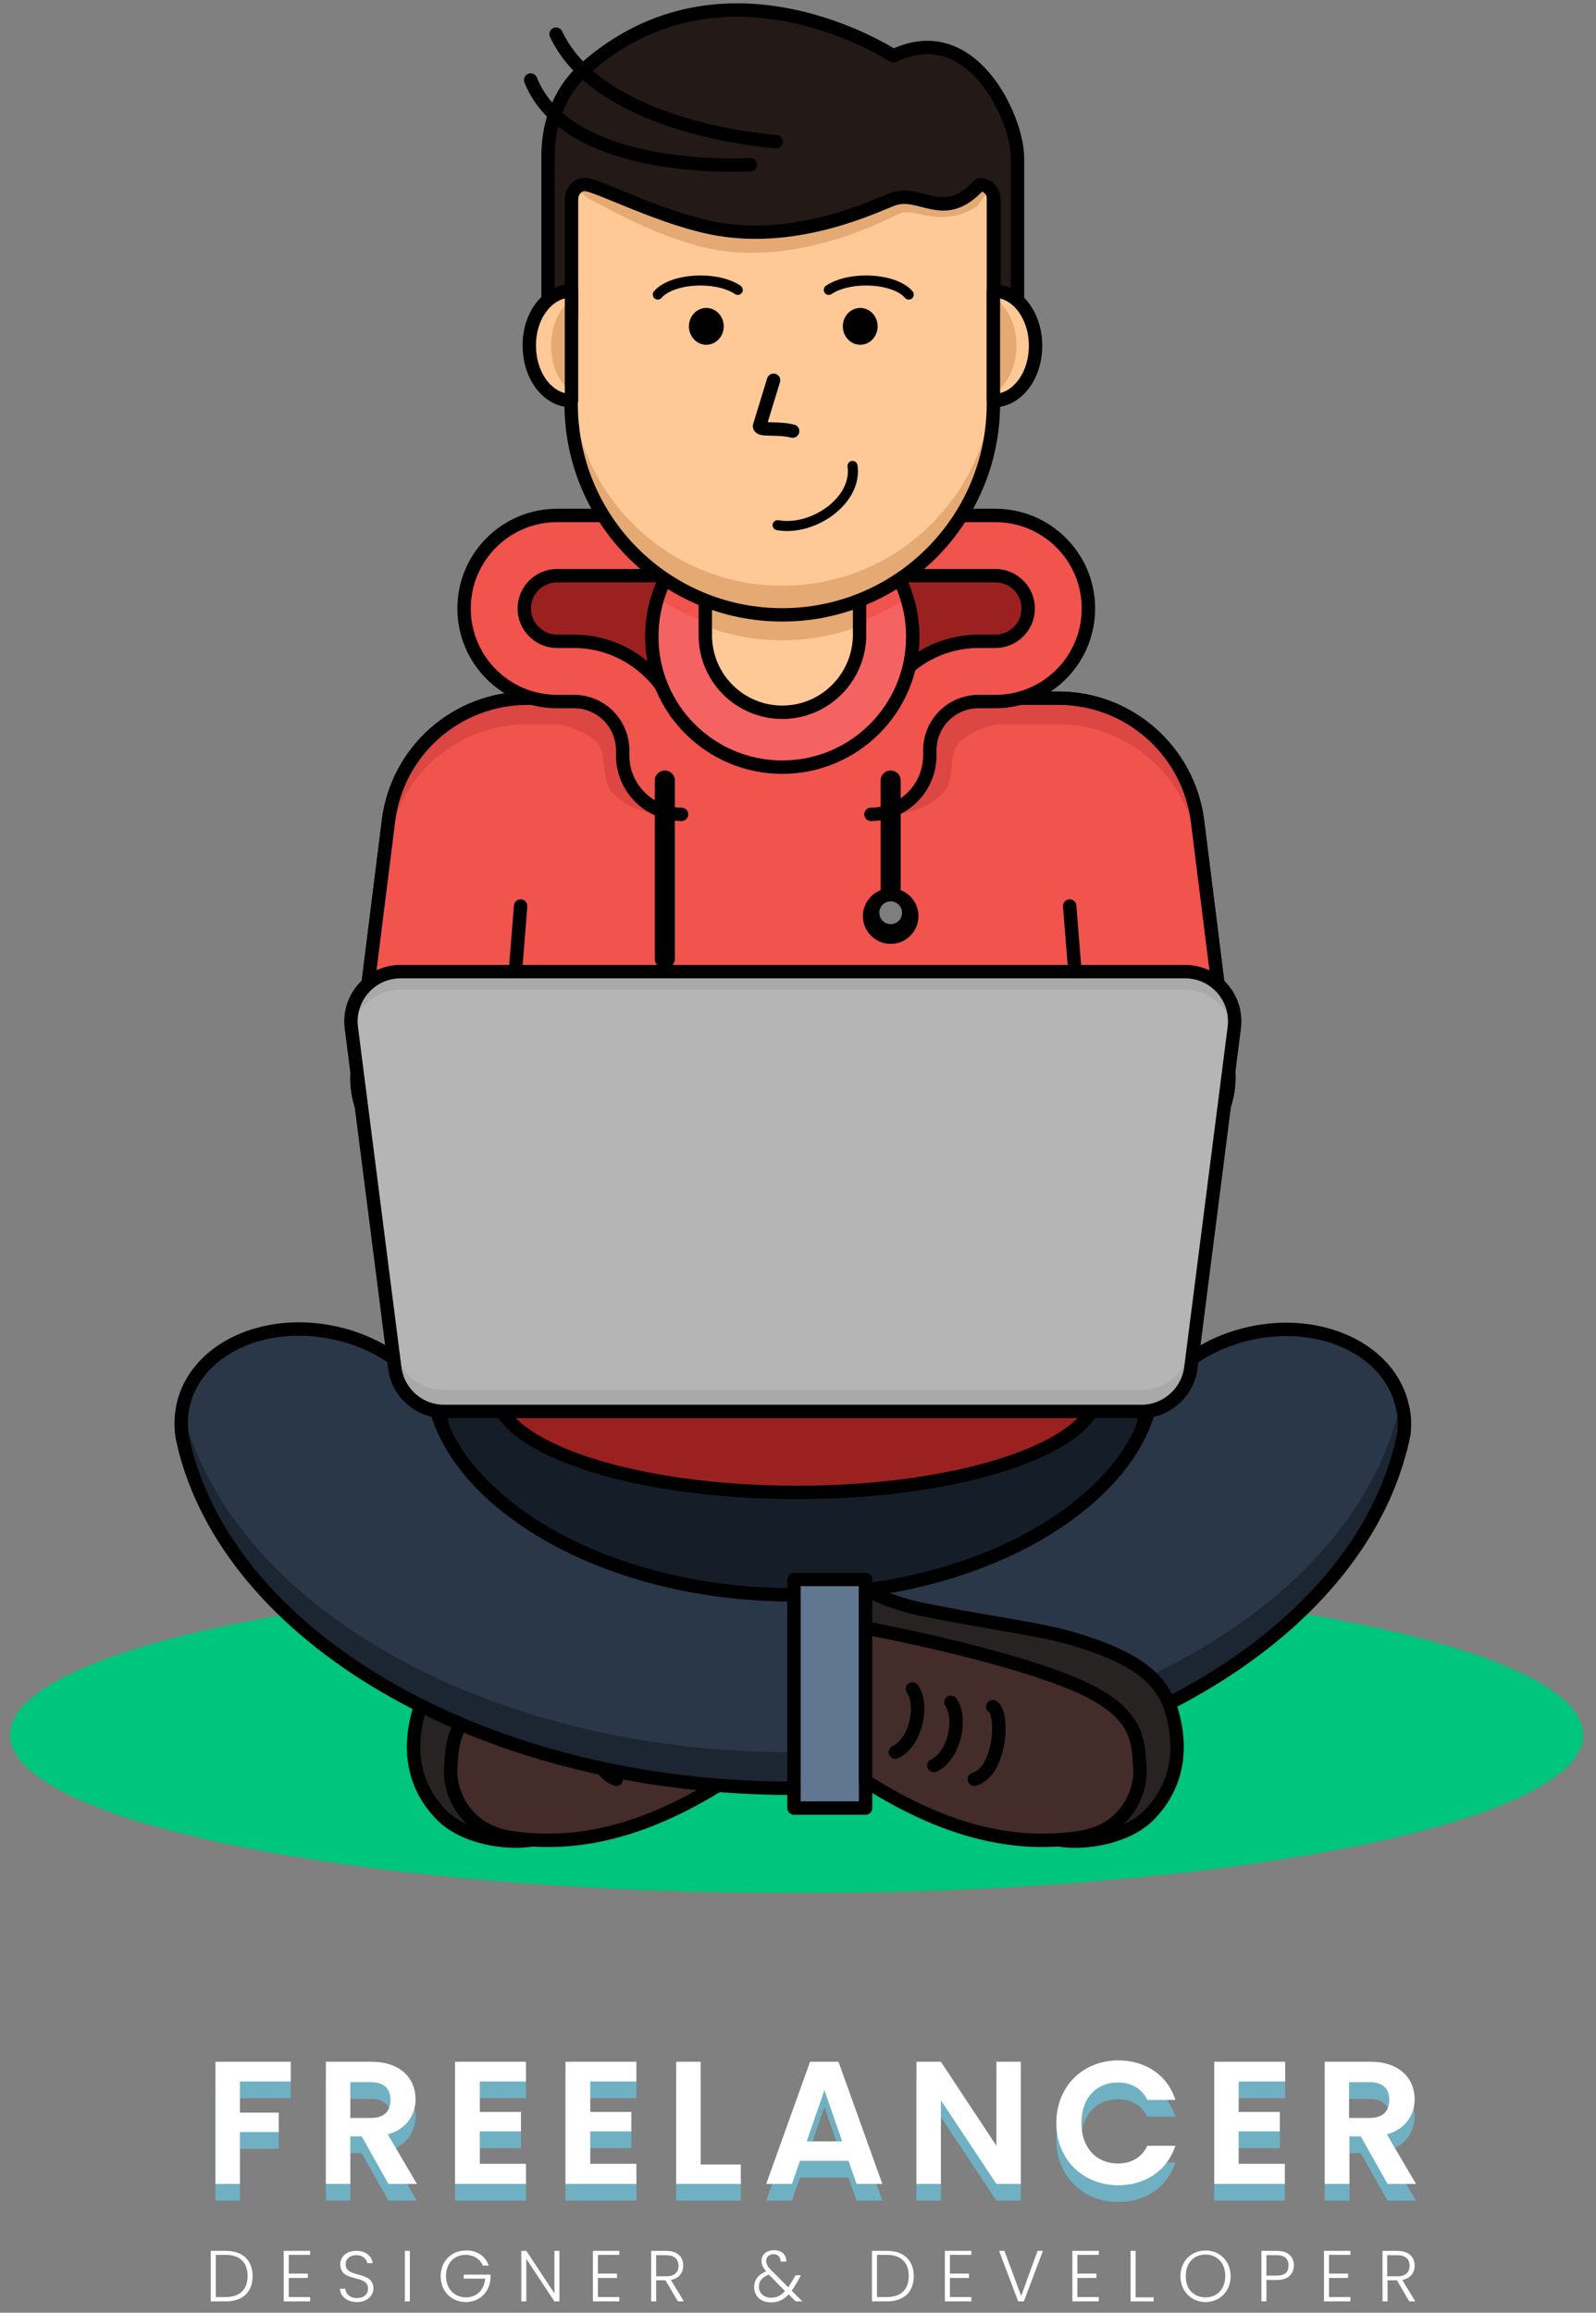 <?xml version="1.0" encoding="utf-8"?>

<svg width="477px" height="691px" viewbox="0 0 477 691" version="1.1" xmlns:xlink="http://www.w3.org/1999/xlink" xmlns="http://www.w3.org/2000/svg">
  <rect width="100%" height="100%" fill="#808080" stroke="none"/>
  <style>
#text{
  <!-- display:none; -->
}
</style>
  <g id="day92-freelancing" transform="translate(3 3)">
    <g id="XMLID_1207_" transform="translate(0 3.0517578E-05)">
      <path d="M0 47.3C0 21.177 105.258 0 235.1 0C364.942 0 470.2 21.177 470.2 47.3C470.2 73.423 364.942 94.6 235.1 94.6C105.258 94.6 0 73.423 0 47.3Z" transform="translate(0 468.009)" id="XMLID_1193_" fill="#00C57C" fill-rule="evenodd" stroke="none" />
      <g id="XMLID_43_" transform="translate(120.595 471.909)">
        <path d="M1.805 35.8C5.105 25.1 15.205 19.4 31.605 14.6C42.005 11.6 55.205 10.2 75.905 6C86.005 4 93.105 0 93.105 0L93.105 11.5C93.105 11.5 24.605 25 13.905 42.7C8.705 51.4 10.305 72.7 34.805 74.9C27.305 76 15.005 74.1 8.405 67.4C0.205 59.1 -1.995 48 1.805 35.8L1.805 35.8Z" id="XMLID_1211_" fill="#282323" fill-rule="evenodd" stroke="#000000" stroke-width="4" stroke-linecap="round" stroke-linejoin="round" />
        <path d="M82.017 0C82.017 0 41.017 7.6 19.117 17C-0.083 25.3 0.517 33.9 0.017 42.7C-0.283 47.8 3.317 60.4 17.917 62.6C35.317 65.2 55.817 62.4 82.017 45.7C82.017 4.8 82.017 0 82.017 0L82.017 0Z" transform="translate(11.088 11.5)" id="XMLID_1210_" fill="#442C2A" fill-rule="evenodd" stroke="none" />
        <path d="M0.017 20.9C0.417 13.8 0.117 6.8 10.117 0C9.717 2.5 9.617 4.9 9.517 7.4C9.217 12.5 21.517 5.9 36.117 8C51.317 10.3 60.317 27.7 82.017 16C82.017 18.5 82.017 21.1 82.017 23.8C55.817 40.5 35.317 43.2 17.917 40.7C3.317 38.6 -0.283 25.9 0.017 20.9L0.017 20.9Z" transform="translate(11.088 33.3)" id="XMLID_53_" fill="#442C2A" fill-opacity="0.37" fill-rule="evenodd" stroke="none" />
        <path d="M82.017 0C82.017 0 41.017 7.6 19.117 17C-0.083 25.3 0.517 33.9 0.017 42.7C-0.283 47.8 3.317 60.4 17.917 62.6C35.317 65.2 55.817 62.4 82.017 45.7C82.017 4.8 82.017 0 82.017 0L82.017 0Z" transform="translate(11.088 11.5)" id="XMLID_47_" fill="none" fill-rule="evenodd" stroke="#000000" stroke-width="4" stroke-linecap="round" stroke-linejoin="round" />
        <path d="M1.826 0C-1.474 1.8 -0.674 19.3 7.326 21.7" transform="translate(53.279 35)" id="XMLID_46_" fill="none" fill-rule="evenodd" stroke="#000000" stroke-width="4" stroke-linecap="round" stroke-linejoin="round" />
        <path d="M1.552 0C-1.848 4.8 0.552 16.1 6.652 18.9" transform="translate(66.053 33.7)" id="XMLID_45_" fill="none" fill-rule="evenodd" stroke="#000000" stroke-width="4" stroke-linecap="round" stroke-linejoin="round" />
        <path d="M1.552 0C-1.848 4.8 0.552 16.1 6.652 18.9" transform="translate(77.553 29.7)" id="XMLID_44_" fill="none" fill-rule="evenodd" stroke="#000000" stroke-width="4" stroke-linecap="round" stroke-linejoin="round" />
      </g>
      <path d="M195.3 104.6C173.7 119.6 143 128.2 110.9 128.2C78.9 128.2 48.1 119.6 26.5 104.6C16.6 97.7 0 83.3 0 64.1C0 44.9 16.6 30.5 26.5 23.6C48.1 8.6 78.8 0 110.9 0C142.9 0 173.7 8.6 195.3 23.6C205.2 30.5 221.8 44.9 221.8 64.1C221.8 83.3 205.2 97.7 195.3 104.6L195.3 104.6Z" transform="translate(122.4 345.209)" id="XMLID_77_" fill="#151E28" fill-rule="evenodd" stroke="none" />
      <path d="M365.44 31.228C365.04 33.228 364.64 35.128 364.04 37.128C348.44 94.028 273.24 137.228 182.74 137.228C92.04 137.228 16.64 93.828 1.34 36.728C0.94 35.128 0.54 33.528 0.24 31.928C-0.16 28.928 -0.06 25.928 0.54 22.928C4.24 6.128 24.64 -3.572 46.14 1.228C60.24 4.328 71.24 13.028 76.14 23.328C76.64 25.528 77.44 27.728 78.34 29.828C83.54 41.828 93.94 50.828 100.94 55.828C121.84 70.828 151.74 79.428 182.74 79.428C213.84 79.428 243.64 70.828 264.54 55.828C271.64 50.728 282.14 41.628 287.24 29.628C288.04 27.727 288.74 25.628 289.24 23.628C294.04 13.227 305.14 4.528 319.34 1.328C340.84 -3.472 361.24 6.328 364.94 23.028C365.64 25.628 365.74 28.428 365.44 31.228L365.44 31.228Z" transform="translate(51.16 394.081)" id="XMLID_76_" fill="#2A3749" fill-rule="evenodd" stroke="none" />
      <path d="M364.955 1.4C364.855 0.9 364.755 0.5 364.555 0C364.255 1.6 363.855 3.3 363.355 4.9C347.955 61.8 272.655 105 182.255 105C91.555 105 16.155 61.6 0.855 4.5C0.655 3.9 0.555 3.3 0.355 2.6C-0.045 5.2 -0.145 7.8 0.255 10.3C0.555 11.9 0.955 13.5 1.355 15.1C16.655 72.2 92.055 115.6 182.755 115.6C273.255 115.6 348.455 72.4 364.055 15.5C364.555 13.6 365.055 11.6 365.455 9.6C365.755 7 365.655 4.2 364.955 1.4L364.955 1.4Z" transform="translate(51.145 415.509)" id="XMLID_1209_" fill="#151E28" fill-opacity="0.67" fill-rule="evenodd" stroke="none" />
      <path d="M365.44 31.228C365.04 33.228 364.64 35.128 364.04 37.128C348.44 94.028 273.24 137.228 182.74 137.228C92.04 137.228 16.64 93.828 1.34 36.728C0.94 35.128 0.54 33.528 0.24 31.928C-0.16 28.928 -0.06 25.928 0.54 22.928C4.24 6.128 24.64 -3.572 46.14 1.228C60.24 4.328 71.24 13.028 76.14 23.328C76.64 25.528 77.44 27.728 78.34 29.828C83.54 41.828 93.94 50.828 100.94 55.828C121.84 70.828 151.74 79.428 182.74 79.428C213.84 79.428 243.64 70.828 264.54 55.828C271.64 50.728 282.14 41.628 287.24 29.628C288.04 27.727 288.74 25.628 289.24 23.628C294.04 13.227 305.14 4.528 319.34 1.328C340.84 -3.472 361.24 6.328 364.94 23.028C365.64 25.628 365.74 28.428 365.44 31.228L365.44 31.228Z" transform="translate(51.16 394.081)" id="XMLID_56_" fill="none" fill-rule="evenodd" stroke="#000000" stroke-width="4" stroke-linecap="round" stroke-linejoin="round" />
      <path d="M0 30.6C0 13.7 40.339 0 90.1 0C139.861 0 180.2 13.7 180.2 30.6C180.2 47.5 139.861 61.2 90.1 61.2C40.339 61.2 0 47.5 0 30.6Z" transform="translate(145 381.709)" id="XMLID_75_" fill="#9B2121" fill-rule="evenodd" stroke="none" />
      <path d="M0 30.6C0 13.7 40.339 0 90.1 0C139.861 0 180.2 13.7 180.2 30.6C180.2 47.5 139.861 61.2 90.1 61.2C40.339 61.2 0 47.5 0 30.6Z" transform="translate(145 381.709)" id="XMLID_31_" fill="none" fill-rule="evenodd" stroke="#000000" stroke-width="4" stroke-linecap="round" stroke-linejoin="round" />
      <g id="XMLID_89_" transform="translate(103.686 205.609)">
        <path d="M234.014 139.9L26.414 139.9C10.514 139.9 -1.786 126 0.214 110.2L9.414 36.7C12.014 15.7 29.814 0 51.014 0L209.614 0C230.714 0 248.514 15.7 251.214 36.7L260.414 110.2C262.214 126 249.914 139.9 234.014 139.9L234.014 139.9Z" id="XMLID_69_" fill="#F1534D" fill-rule="evenodd" stroke="none" />
        <path d="M234.014 139.9L26.414 139.9C10.514 139.9 -1.786 126 0.214 110.2L9.414 36.7C12.014 15.7 29.814 0 51.014 0L209.614 0C230.714 0 248.514 15.7 251.214 36.7L260.414 110.2C262.214 126 249.914 139.9 234.014 139.9L234.014 139.9Z" id="XMLID_24_" fill="none" fill-rule="evenodd" stroke="#000000" stroke-width="4" stroke-linecap="round" stroke-linejoin="round" />
        <g id="XMLID_1191_" transform="translate(46.914 62.1)">
          <path d="M2 0L0 25.1" id="XMLID_1189_" fill="none" fill-rule="evenodd" stroke="#000000" stroke-width="4" stroke-linecap="round" stroke-linejoin="round" />
          <path d="M0 0L2 25.1" transform="translate(166.1 0)" id="XMLID_1192_" fill="none" fill-rule="evenodd" stroke="#000000" stroke-width="4" stroke-linecap="round" stroke-linejoin="round" />
        </g>
      </g>
      <g id="XMLID_1194_" transform="translate(103.586 203.809)">
        <path d="M234.014 139.9L26.414 139.9C10.514 139.9 -1.786 126 0.214 110.2L9.414 36.7C12.014 15.7 29.814 0 51.014 0L209.614 0C230.714 0 248.514 15.7 251.214 36.7L260.414 110.2C262.214 126 249.914 139.9 234.014 139.9L234.014 139.9Z" transform="translate(0.1 1.8)" id="XMLID_1202_" fill="#F1534D" fill-rule="evenodd" stroke="none" />
        <g id="XMLID_4_" opacity="0.24">
          <path d="M9.414 44.5C12.014 23.5 29.814 7.8 51.014 7.8L209.614 7.8C230.714 7.8 248.514 23.5 251.214 44.5L260.314 117.4C260.614 115.1 260.714 112.7 260.414 110.2L251.214 36.7C248.614 15.7 230.814 0 209.614 0L51.014 0C29.914 0 12.114 15.7 9.414 36.7L0.214 110.2C-0.086 112.6 -0.086 115 0.314 117.4L9.414 44.5L9.414 44.5Z" transform="translate(0 1.8)" id="XMLID_1208_" fill="#9B2121" fill-rule="evenodd" stroke="none" />
          <path d="M0.09 9.6C0.09 9.6 12.39 11.8 13.39 18.6C14.19 24.1 14.09 27.7 16.19 29.9C18.29 32.1 23.19 36.6 33.09 36.6C27.59 31.1 27.49 11.8 25.99 11.8C24.59 11.8 20.99 2.2 20.99 2.2L16.19 0C16.29 0 -1.41 2.2 0.09 9.6L0.09 9.6Z" transform="translate(60.124 0)" id="XMLID_8_" fill="#9B2121" fill-rule="evenodd" stroke="none" />
          <path d="M33 9.6C33 9.6 20.7 11.8 19.7 18.6C18.9 24.1 19 27.7 16.9 29.9C14.8 32 9.9 36.6 0 36.6C5.5 31.1 5.6 11.8 7.1 11.8C8.5 11.8 12.1 2.2 12.1 2.2L16.9 0C16.8 0 34.5 2.2 33 9.6L33 9.6Z" transform="translate(158.614 0)" id="XMLID_10_" fill="#9B2121" fill-rule="evenodd" stroke="none" />
        </g>
        <path d="M234.014 139.9L26.414 139.9C10.514 139.9 -1.786 126 0.214 110.2L9.414 36.7C12.014 15.7 29.814 0 51.014 0L209.614 0C230.714 0 248.514 15.7 251.214 36.7L260.414 110.2C262.214 126 249.914 139.9 234.014 139.9L234.014 139.9Z" transform="translate(0.1 1.8)" id="XMLID_1201_" fill="none" fill-rule="evenodd" stroke="#000000" stroke-width="4" stroke-linecap="round" stroke-linejoin="round" />
        <g id="XMLID_1195_" transform="translate(47.014 63.9)">
          <path d="M2 0L0 25.1" id="XMLID_1199_" fill="none" fill-rule="evenodd" stroke="#000000" stroke-width="4" stroke-linecap="round" stroke-linejoin="round" />
          <path d="M0 0L2 25.1" transform="translate(166.1 0)" id="XMLID_1196_" fill="none" fill-rule="evenodd" stroke="#000000" stroke-width="4" stroke-linecap="round" stroke-linejoin="round" />
        </g>
      </g>
      <g id="XMLID_78_" transform="translate(135.6 151.009)">
        <path d="M58.6 1.7L25.7 0L10.3 1.7C10.3 1.7 0 9.4 0 11.5C0 13.6 1 30.7 1 30.7C1 30.7 25.3 34 27.9 36.5C30.5 39 45.9 53.4 45.9 53.4L60.8 47.6L68.6 26.8L58.6 1.7L58.6 1.7Z" transform="translate(13 11.1)" id="XMLID_80_" fill="#9B2121" fill-rule="evenodd" stroke="none" />
        <path d="M65.8 0L27.8 0C12.5 0 0 12.4 0 27.8L0 27.8C0 43.1 12.4 55.6 27.8 55.6L32.8 55.6C40.9 55.6 47.4 62.1 47.4 70.2L47.4 71.7C47.4 81.4 55.3 89.3 65 89.3L65 89.3C65 89.3 65 71.3 65 71.3C65.2 71.3 65.4 71.5 65.4 71.7L65.4 70.2C65.4 52.2 50.8 37.6 32.8 37.6L27.8 37.6C22.4 37.6 18 33.2 18 27.8C18 22.4 22.4 18 27.8 18L65.8 18L65.8 0L65.8 0Z" transform="translate(0 0.1)" id="XMLID_72_" fill="#F1534D" fill-rule="evenodd" stroke="none" />
        <path d="M63.4 59C58.8 46.6 46.8 37.6 32.8 37.6L27.8 37.6C22.4 37.6 18 33.2 18 27.8C18 22.4 22.4 18 27.8 18L65.8 18L65.8 0L27.8 0C12.5 0 0 12.4 0 27.8L0 27.8C0 43.1 12.4 55.6 27.8 55.6L32.8 55.6C40.9 55.6 47.4 62.1 47.4 70.2L47.4 71.7C47.4 81.4 55.3 89.3 65 89.3" transform="translate(0.1 0)" id="XMLID_81_" fill="none" fill-rule="evenodd" stroke="#000000" stroke-width="4" stroke-linecap="round" stroke-linejoin="round" />
      </g>
      <g id="XMLID_28_" transform="translate(240.7 151.009)">
        <path d="M10 1.7L42.9 0L58.3 1.7C58.3 1.7 68.6 9.4 68.6 11.5C68.6 13.6 67.6 30.7 67.6 30.7C67.6 30.7 43.3 34 40.7 36.5C38.1 39.1 22.7 53.4 22.7 53.4L7.8 47.6L0 26.8L10 1.7L10 1.7Z" transform="translate(0 11.1)" id="XMLID_82_" fill="#9B2121" fill-rule="evenodd" stroke="none" />
        <path d="M0 0L38 0C53.3 0 65.8 12.4 65.8 27.8L65.8 27.8C65.8 43.1 53.4 55.6 38 55.6L33 55.6C24.9 55.6 18.4 62.1 18.4 70.2L18.4 71.7C18.4 81.4 10.5 89.3 0.8 89.3L0.8 89.3C0.8 89.3 0.8 71.3 0.8 71.3C0.6 71.3 0.4 71.5 0.4 71.7L0.4 70.2C0.4 52.2 15 37.6 33 37.6L38 37.6C43.4 37.6 47.8 33.2 47.8 27.8C47.8 22.4 43.4 18 38 18L0 18L0 0L0 0Z" transform="translate(15.8 0.1)" id="XMLID_79_" fill="#F1534D" fill-rule="evenodd" stroke="none" />
        <path d="M2.4 59C7 46.6 19 37.6 33 37.6L38 37.6C43.4 37.6 47.8 33.2 47.8 27.8C47.8 22.4 43.4 18 38 18L0 18L0 0L38 0C53.3 0 65.8 12.4 65.8 27.8L65.8 27.8C65.8 43.1 53.4 55.6 38 55.6L33 55.6C24.9 55.6 18.4 62.1 18.4 70.2L18.4 71.7C18.4 81.4 10.5 89.3 0.8 89.3" transform="translate(15.8 0)" id="XMLID_71_" fill="none" fill-rule="evenodd" stroke="#000000" stroke-width="4" stroke-linecap="round" stroke-linejoin="round" />
      </g>
      <path d="M0 39C0 17.461 17.461 0 39 0C60.539 0 78 17.461 78 39C78 60.539 60.539 78 39 78C17.461 78 0 60.539 0 39Z" transform="translate(191.8 148.209)" id="XMLID_74_" fill="#F46262" fill-rule="evenodd" stroke="none" />
      <path d="M0 27.6C10.8 34.5 23.6 38.6 37.3 38.6C51 38.6 63.8 34.6 74.6 27.6C69.7 11.6 54.9 0 37.3 0C19.8 0.1 4.9 11.7 0 27.6L0 27.6Z" transform="translate(193.5 148.109)" id="XMLID_2426_" fill="#F1534D" fill-rule="evenodd" stroke="none" />
      <path d="M0 39C0 17.461 17.461 0 39 0C60.539 0 78 17.461 78 39C78 60.539 60.539 78 39 78C17.461 78 0 60.539 0 39Z" transform="translate(191.8 148.209)" id="XMLID_23_" fill="none" fill-rule="evenodd" stroke="#000000" stroke-width="4" stroke-linecap="round" stroke-linejoin="round" />
      <path d="M23 46L23 46C10.3 46 0 35.7 0 23L0 5.8C0 2.6 2.6 0 5.8 0L40.3 0C43.5 0 46.1 2.6 46.1 5.8L46.1 23C46 35.7 35.7 46 23 46L23 46Z" transform="translate(207.8 163.809)" id="XMLID_70_" fill="#FFC897" fill-rule="evenodd" stroke="none" />
      <path d="M40.3 0L5.8 0C2.6 0 0 2.8 0 6.2L0 20.3C7.2 23 14.9 24.5 23 24.5C31.1 24.5 38.8 23 46 20.3L46 6.2C46 2.8 43.4 0 40.3 0L40.3 0Z" transform="translate(207.8 163.809)" id="XMLID_2425_" fill="#E5A973" fill-rule="evenodd" stroke="none" />
      <path d="M23 46L23 46C10.3 46 0 35.7 0 23L0 5.8C0 2.6 2.6 0 5.8 0L40.3 0C43.5 0 46.1 2.6 46.1 5.8L46.1 23C46 35.7 35.7 46 23 46L23 46Z" transform="translate(207.8 163.809)" id="XMLID_15_" fill="none" fill-rule="evenodd" stroke="#000000" stroke-width="4" stroke-linecap="round" stroke-linejoin="round" />
      <path d="M0 0L21.4 0L21.4 68.3L0 68.3L0 0Z" transform="translate(234.3 468.909)" id="XMLID_30_" fill="#607691" fill-rule="evenodd" stroke="none" />
      <path d="M0 0L21.4 0L21.4 68.3L0 68.3L0 0Z" transform="translate(234.3 468.909)" id="XMLID_33_" fill="none" fill-rule="evenodd" stroke="#000000" stroke-width="4" stroke-linecap="round" stroke-linejoin="round" />
      <path d="M2.2 6.5C1.3 4.4 0.6 2.3 0 0C1.1 2.2 1.8 4.3 2.2 6.5L2.2 6.5Z" transform="translate(127.2 417.209)" id="XMLID_54_" fill="none" fill-rule="evenodd" stroke="#000000" stroke-width="4" stroke-linecap="round" stroke-linejoin="round" />
      <path d="M0 6C0.4 3.9 1.1 1.9 2 0C1.5 2.1 0.8 4.1 0 6L0 6Z" transform="translate(338.5 417.509)" id="XMLID_51_" fill="none" fill-rule="evenodd" stroke="#000000" stroke-width="4" stroke-linecap="round" stroke-linejoin="round" />
      <g id="XMLID_88_" transform="translate(101.884 287.209)">
        <path d="M236.316 131.4L27.816 131.4C20.416 131.4 14.116 125.9 13.116 118.5L0.115 16.7C-0.985 7.9 5.915 0 14.816 0L249.315 0C258.216 0 265.115 7.8 264.016 16.7L251.016 118.5C250.016 125.8 243.716 131.4 236.316 131.4L236.316 131.4Z" transform="translate(0 0.1)" id="XMLID_73_" fill="#B5B5B5" fill-rule="evenodd" stroke="none" />
        <path d="M250.904 100.3C250.004 107.7 243.704 113.2 236.204 113.2L27.804 113.2C20.404 113.2 14.104 107.7 13.104 100.3L0.304 0C0.004 1.6 -0.096 3.2 0.104 4.9L13.104 106.7C14.004 114.1 20.304 119.6 27.804 119.6L236.304 119.6C243.704 119.6 250.004 114.1 251.004 106.7L264.004 4.9C264.204 3.2 264.104 1.6 263.804 3.05176e-05L250.904 100.3L250.904 100.3Z" transform="translate(0.011 11.9)" id="XMLID_1188_" fill="#7E7E7E" fill-opacity="0.21" fill-rule="evenodd" stroke="none" />
        <path d="M0.215 17.7C1.415 10.9 7.415 5.5 14.716 5.5L249.215 5.5C256.616 5.5 262.515 10.8 263.715 17.7L263.815 16.7C264.915 7.9 258.015 0 249.115 0L14.816 0C5.915 0 -0.985 7.8 0.115 16.7L0.215 17.7L0.215 17.7Z" transform="translate(3.0517578E-05 0)" id="XMLID_91_" fill="#7E7E7E" fill-opacity="0.21" fill-rule="evenodd" stroke="none" />
        <path d="M236.316 131.4L27.816 131.4C20.416 131.4 14.116 125.9 13.116 118.5L0.115 16.7C-0.985 7.9 5.915 0 14.816 0L249.315 0C258.216 0 265.115 7.8 264.016 16.7L251.016 118.5C250.016 125.8 243.716 131.4 236.316 131.4L236.316 131.4Z" transform="translate(0 0.1)" id="XMLID_29_" fill="none" fill-rule="evenodd" stroke="#000000" stroke-width="4" stroke-linecap="round" stroke-linejoin="round" />
        <path d="M23.7 9.2C19.2 9.2 15.6 5.6 15.6 1.1C15.6 0.8 15.6 0.5 15.7 0.2C14.9 0.1 14.1 0 13.3 0C6 0 0 6 0 13.3C0 20.6 6 26.6 13.3 26.6C20.6 26.6 26.6 20.6 26.6 13.3C26.6 11.8 26.3 10.3 25.9 8.9C25.2 9 24.5 9.2 23.7 9.2L23.7 9.2Z" transform="translate(118.216 50.4)" id="XMLID_1190_" fill="#B5B5B5" fill-opacity="0.66" fill-rule="evenodd" stroke="none" />
      </g>
      <g id="XMLID_39_" transform="translate(255.7 471.909)">
        <path d="M91.3 35.8C88 25.1 77.9 19.4 61.5 14.6C51.1 11.6 37.9 10.2 17.2 6C7.1 4 0 0 0 0L0 11.5C0 11.5 68.5 25 79.2 42.7C84.4 51.4 82.8 72.7 58.3 74.9C65.8 76 78.1 74.1 84.7 67.4C92.9 59.1 95.1 48 91.3 35.8L91.3 35.8Z" id="XMLID_36_" fill="#282323" fill-rule="evenodd" stroke="#000000" stroke-width="4" stroke-linecap="round" stroke-linejoin="round" />
        <path d="M0 0C0 0 41 7.6 62.9 17C82.1 25.3 81.5 33.9 82 42.7C82.3 47.8 78.7 60.4 64.1 62.6C46.7 65.2 26.2 62.4 0 45.7C0 4.8 0 0 0 0L0 0Z" transform="translate(0 11.5)" id="XMLID_52_" fill="#442C2A" fill-rule="evenodd" stroke="none" />
        <path d="M82 20.9C81.6 13.8 81.9 6.8 71.9 0C72.3 2.5 72.4 4.9 72.5 7.4C72.8 12.5 69.2 25.1 54.6 27.3C39.4 29.6 21.7 27.7 0 16C0 18.5 0 21.1 0 23.8C26.2 40.5 46.7 43.2 64.1 40.7C78.8 38.6 82.3 25.9 82 20.9L82 20.9Z" transform="translate(0 33.3)" id="XMLID_1212_" fill="#442C2A" fill-opacity="0.37" fill-rule="evenodd" stroke="none" />
        <path d="M0 0C0 0 41 7.6 62.9 17C82.1 25.3 81.5 33.9 82 42.7C82.3 47.8 78.7 60.4 64.1 62.6C46.7 65.2 26.2 62.4 0 45.7C0 4.8 0 0 0 0L0 0Z" transform="translate(0 11.5)" id="XMLID_34_" fill="none" fill-rule="evenodd" stroke="#000000" stroke-width="4" stroke-linecap="round" stroke-linejoin="round" />
        <path d="M5.5 0C8.8 1.8 8 19.3 0 21.7" transform="translate(32.5 35)" id="XMLID_37_" fill="none" fill-rule="evenodd" stroke="#000000" stroke-width="4" stroke-linecap="round" stroke-linejoin="round" />
        <path d="M5.1 0C8.5 4.8 6.1 16.1 0 18.9" transform="translate(20.4 33.7)" id="XMLID_38_" fill="none" fill-rule="evenodd" stroke="#000000" stroke-width="4" stroke-linecap="round" stroke-linejoin="round" />
        <path d="M5.1 0C8.5 4.8 6.1 16.1 0 18.9" transform="translate(8.9 29.7)" id="XMLID_40_" fill="none" fill-rule="evenodd" stroke="#000000" stroke-width="4" stroke-linecap="round" stroke-linejoin="round" />
      </g>
      <path d="M1 0L1 53.2" transform="translate(194.7 230.209)" id="XMLID_83_" fill="none" fill-rule="evenodd" stroke="#000000" stroke-width="6" stroke-linecap="round" stroke-linejoin="round" />
      <path d="M1 0L1 37.5" transform="translate(262.2 230.209)" id="XMLID_84_" fill="none" fill-rule="evenodd" stroke="#000000" stroke-width="6" stroke-linecap="round" stroke-linejoin="round" />
      <path d="M0 8.3C0 3.716 3.716 0 8.3 0C12.884 0 16.6 3.716 16.6 8.3C16.6 12.884 12.884 16.6 8.3 16.6C3.716 16.6 0 12.884 0 8.3Z" transform="translate(254.9 262.409)" id="XMLID_27_" fill="#000000" fill-rule="evenodd" stroke="none" />
      <path d="M0 3.4C0 1.522 1.522 0 3.4 0C5.278 0 6.8 1.522 6.8 3.4C6.8 5.278 5.278 6.8 3.4 6.8C1.522 6.8 0 5.278 0 3.4Z" transform="translate(259.8 266.309)" id="XMLID_86_" fill="#7E7E7E" fill-rule="evenodd" stroke="none" />
      <g id="XMLID_41_" transform="translate(155.199 0)">
        <path d="M63.1 136.3L63.1 136.3C28.3 136.3 0 108.1 0 73.2L0 0L126.2 0L126.2 73.2C126.2 108 98 136.3 63.1 136.3L63.1 136.3Z" transform="translate(12.501 44.409)" id="XMLID_5_" fill="#FFC897" fill-rule="evenodd" stroke="none" />
        <path d="M63.1 63.1L63.1 63.1C28.3 63.1 0 34.9 0 0L0 8.7C0 43.5 28.2 71.8 63.1 71.8L63.1 71.8C97.9 71.8 126.2 43.6 126.2 8.7L126.2 0C126.2 34.8 98 63.1 63.1 63.1L63.1 63.1Z" transform="translate(12.501 108.909)" id="XMLID_1198_" fill="#E5A973" fill-rule="evenodd" stroke="none" />
        <path d="M63.1 136.3L63.1 136.3C28.3 136.3 0 108.1 0 73.2L0 0L126.2 0L126.2 73.2C126.2 108 98 136.3 63.1 136.3L63.1 136.3Z" transform="translate(12.501 44.409)" id="XMLID_2424_" fill="none" fill-rule="evenodd" stroke="#000000" stroke-width="4" stroke-linecap="round" stroke-linejoin="round" />
        <path d="M127.4 12.3C127.2 8.9 127 5.4 126.9 2C84.9 4 42.7 3.7 0.8 0C0.5 3.9 0.3 7.8 0 11.7C1.9 13.4 3.9 15.2 5.8 16.9C7.4 17.7 9.5 18.8 11.4 19.8C19.8 24.2 31.5 29.8 42.7 32C46.8 32.8 51.1 33.2 55.5 33.1C74.4 32.9 90.3 25.4 97 22.3C98 21.8 98.8 21.4 99.3 21.3C99.7 21.1 100.1 21 100.7 21C101.9 21 103.3 21.3 105 21.6C107.2 22.1 109.8 22.6 112.7 22.4C116 22.2 119 21.2 121.9 19.3C123.6 16.9 125.5 14.6 127.4 12.3L127.4 12.3Z" transform="translate(11.801 39.409)" id="XMLID_1197_" fill="#E5A973" fill-rule="evenodd" stroke="none" />
        <path d="M103.2 13.709C103.2 13.709 52.7 -19.591 10.9 17.609C3.1 24.509 0 34.409 0 43.509L0 91.709L7 91.709L7 56.709C7 54.109 8.8 52.109 11 52.109L11 52.109C14.6 52.109 34.1 62.509 50.6 65.409C75.5 69.709 98.2 58.209 103.1 56.509C111.5 53.509 118.3 63.909 128.9 52.209L129.3 52.209C131.5 52.209 133.3 54.309 133.3 56.809L133.3 91.809L140.3 91.809L140.3 43.809C140.1 32.009 126.5 2.409 103.2 13.709L103.2 13.709Z" transform="translate(5.601 0)" id="XMLID_68_" fill="#231A17" fill-rule="evenodd" stroke="none" />
        <g id="XMLID_2783_" transform="translate(5.501 85.109)" opacity="0.34">
          <path d="M0 0L7 0L7 6.6L0 6.6L0 0Z" id="XMLID_2784_" fill="#231A17" fill-rule="evenodd" stroke="none" />
          <path d="M0 0L7 0L7 6.6L0 6.6L0 0Z" transform="translate(133.2 0)" id="XMLID_2785_" fill="#231A17" fill-rule="evenodd" stroke="none" />
        </g>
        <path d="M103.2 13.709C103.2 13.709 52.7 -19.591 10.9 17.609C3.1 24.509 0 34.409 0 43.509L0 91.709L7 91.709L7 56.709C7 54.109 8.8 52.109 11 52.109L11 52.109C14.6 52.109 34.1 62.509 50.6 65.409C75.5 69.709 98.2 58.209 103.1 56.509C111.5 53.509 118.3 63.909 128.9 52.209L129.3 52.209C131.5 52.209 133.3 54.309 133.3 56.809L133.3 91.809L140.3 91.809L140.3 43.809C140.1 32.009 126.5 2.409 103.2 13.709L103.2 13.709Z" transform="translate(5.601 0)" id="XMLID_3_" fill="none" fill-rule="evenodd" stroke="#000000" stroke-width="4" stroke-linecap="round" stroke-linejoin="round" />
        <path d="M65.7 25.3C65.7 25.3 11.5 28.8 0 0" transform="translate(0.401 20.909)" id="XMLID_6_" fill="none" fill-rule="evenodd" stroke="#000000" stroke-width="4" stroke-linecap="round" stroke-linejoin="round" />
        <path d="M65.8 32.1C65.8 32.1 13.6 28.8 0 0" transform="translate(8.001 7.209)" id="XMLID_9_" fill="none" fill-rule="evenodd" stroke="#000000" stroke-width="4" stroke-linecap="round" stroke-linejoin="round" />
        <path d="M0 0L0 32.8C7 32.8 12.6 25.5 12.6 16.4L12.6 16.4C12.6 7.3 7 0 0 0L0 0Z" transform="translate(138.701 83.909)" id="XMLID_85_" fill="#FFC897" fill-rule="evenodd" stroke="none" />
        <path d="M0 0L0 29.1C4.1 26.4 6.9 20.9 6.9 14.5L6.9 14.5C6.9 8.2 4.1 2.7 0 0L0 0Z" transform="translate(138.701 85.709)" id="XMLID_1205_" fill="#E5A973" fill-rule="evenodd" stroke="none" />
        <path d="M0 0L0 32.8C7 32.8 12.6 25.5 12.6 16.4L12.6 16.4C12.6 7.3 7 0 0 0L0 0Z" transform="translate(138.701 83.909)" id="XMLID_12_" fill="none" fill-rule="evenodd" stroke="#000000" stroke-width="4" stroke-linecap="round" stroke-linejoin="round" />
        <path d="M12.601 0L12.601 32.8C5.601 32.8 0.001 25.5 0.001 16.4L0.001 16.4C-0.099 7.3 5.601 0 12.601 0L12.601 0Z" transform="translate(0 83.909)" id="XMLID_87_" fill="#FFC897" fill-rule="evenodd" stroke="none" />
        <path d="M6.1 0C2.5 2.9 0 8.1 0 14L0 14C0 19.9 2.4 25.1 6.1 28L6.1 0L6.1 0Z" transform="translate(6.501 86.309)" id="XMLID_1203_" fill="#E5A973" fill-rule="evenodd" stroke="none" />
        <path d="M12.601 0L12.601 32.8C5.601 32.8 0.001 25.5 0.001 16.4L0.001 16.4C-0.099 7.3 5.601 0 12.601 0L12.601 0Z" transform="translate(0 83.909)" id="XMLID_11_" fill="none" fill-rule="evenodd" stroke="#000000" stroke-width="4" stroke-linecap="round" stroke-linejoin="round" />
        <path d="M4.2 0L0 13.7C0 15.2 4.9 14 9.9 15.2" transform="translate(68.801 110.609)" id="XMLID_7_" fill="none" fill-rule="evenodd" stroke="#000000" stroke-width="4" stroke-linecap="round" stroke-linejoin="round" />
        <path d="M22.4 0C23.9 10.4 10.5 19.6 0 17.7" transform="translate(74.201 136.209)" id="XMLID_16_" fill="none" fill-rule="evenodd" stroke="#000000" stroke-width="3" stroke-linecap="round" stroke-linejoin="round" />
        <g id="XMLID_19_" transform="translate(38.401 80.809)">
          <path d="M0 4.5C0 2.015 1.88 0 4.2 0C6.52 0 8.4 2.015 8.4 4.5C8.4 6.985 6.52 9 4.2 9C1.88 9 0 6.985 0 4.5Z" transform="translate(10.3 9.2)" id="XMLID_14_" fill="none" fill-rule="evenodd" stroke="#000000" stroke-width="2" stroke-linecap="round" stroke-linejoin="round" />
          <path d="M0 4.5C0 2.015 1.88 0 4.2 0C6.52 0 8.4 2.015 8.4 4.5C8.4 6.985 6.52 9 4.2 9C1.88 9 0 6.985 0 4.5Z" transform="translate(10.3 9.2)" id="XMLID_20_" fill="#000000" fill-rule="evenodd" stroke="none" />
          <path d="M0 4.2C2.1 1.7 7 0 12.8 0C17.4 0 21.4 1.1 23.9 2.8" id="XMLID_17_" fill="none" fill-rule="evenodd" stroke="#000000" stroke-width="3" stroke-linecap="round" stroke-linejoin="round" />
        </g>
        <g id="XMLID_13_" transform="translate(89.501 80.809)">
          <path d="M0 4.5C0 2.015 1.88 0 4.2 0C6.52 0 8.4 2.015 8.4 4.5C8.4 6.985 6.52 9 4.2 9C1.88 9 0 6.985 0 4.5Z" transform="translate(5.2 9.2)" id="XMLID_22_" fill="none" fill-rule="evenodd" stroke="#000000" stroke-width="2" stroke-linecap="round" stroke-linejoin="round" />
          <path d="M0 4.5C0 2.015 1.88 0 4.2 0C6.52 0 8.4 2.015 8.4 4.5C8.4 6.985 6.52 9 4.2 9C1.88 9 0 6.985 0 4.5Z" transform="translate(5.2 9.2)" id="XMLID_21_" fill="#000000" fill-rule="evenodd" stroke="none" />
          <path d="M23.9 4.2C21.8 1.7 16.9 0 11.1 0C6.5 0 2.5 1.1 0 2.8" id="XMLID_18_" fill="none" fill-rule="evenodd" stroke="#000000" stroke-width="3" stroke-linecap="round" stroke-linejoin="round" />
        </g>
      </g>
    </g>
    <g id="XMLID_1_" transform="translate(61.4 617.609)" opacity="0.64">
      <path d="M0 0L22.5 0L22.5 5.9L7.3 5.9L7.3 15.2L18.9 15.2L18.9 21L7.3 21L7.3 36.5L0 36.5L0 0L0 0Z" transform="translate(0 0.4)" id="Shape" fill="#68CCE9" fill-rule="evenodd" stroke="none" />
      <path d="M13.6 0C22.4 0 26.8 5.1 26.8 11.2C26.8 15.6 24.3 20.1 18.5 21.7L27.2 36.5L18.7 36.5L10.7 22.3L7.3 22.3L7.3 36.5L0 36.5L0 0L13.6 0L13.6 0ZM13.4 6.1L7.3 6.1L7.3 16.8L13.4 16.8C17.5 16.8 19.3 14.7 19.3 11.4C19.3 8.1 17.4 6.1 13.4 6.1L13.4 6.1Z" transform="translate(33 0.4)" id="Shape" fill="#68CCE9" fill-rule="evenodd" stroke="none" />
      <path d="M21.2 5.9L7.4 5.9L7.4 15L19.7 15L19.7 20.8L7.4 20.8L7.4 30.5L21.2 30.5L21.2 36.5L0 36.5L0 0L21.2 0L21.2 5.9L21.2 5.9Z" transform="translate(71.6 0.4)" id="Shape" fill="#68CCE9" fill-rule="evenodd" stroke="none" />
      <path d="M21.2 5.9L7.4 5.9L7.4 15L19.7 15L19.7 20.8L7.4 20.8L7.4 30.5L21.2 30.5L21.2 36.5L0 36.5L0 0L21.2 0L21.2 5.9L21.2 5.9Z" transform="translate(104.6 0.4)" id="Shape" fill="#68CCE9" fill-rule="evenodd" stroke="none" />
      <path d="M7.3 0L7.3 30.7L19.3 30.7L19.3 36.5L0 36.5L0 0L7.3 0L7.3 0Z" transform="translate(137.7 0.4)" id="Shape" fill="#68CCE9" fill-rule="evenodd" stroke="none" />
      <path d="M24.6 29.6L10.1 29.6L7.7 36.5L0 36.5L13.1 0L21.6 0L34.7 36.5L27 36.5L24.6 29.6L24.6 29.6ZM17.4 8.5L12.1 23.8L22.7 23.8L17.4 8.5L17.4 8.5Z" transform="translate(164.6 0.4)" id="Shape" fill="#68CCE9" fill-rule="evenodd" stroke="none" />
      <path d="M31.2 0L31.2 36.5L23.9 36.5L7.3 11.5L7.3 36.5L0 36.5L0 0L7.3 0L23.9 25.1L23.9 0L31.2 0L31.2 0Z" transform="translate(209.5 0.4)" id="Shape" fill="#68CCE9" fill-rule="evenodd" stroke="none" />
      <path d="M18.5 0C26.6 0 33.2 4.3 35.6 11.8L27.2 11.8C25.5 8.3 22.3 6.6 18.4 6.6C12 6.6 7.5 11.2 7.5 18.7C7.5 26.1 12 30.8 18.4 30.8C22.3 30.8 25.5 29.1 27.2 25.5L35.6 25.5C33.1 33 26.6 37.3 18.5 37.3C8 37.3 0 29.6 0 18.7C0 7.7 8 0 18.5 0L18.5 0Z" transform="translate(251.3 0)" id="Shape" fill="#68CCE9" fill-rule="evenodd" stroke="none" />
      <path d="M21.1 5.9L7.3 5.9L7.3 15L19.6 15L19.6 20.8L7.3 20.8L7.3 30.5L21.1 30.5L21.1 36.5L0 36.5L0 0L21.2 0L21.2 5.9L21.1 5.9Z" transform="translate(298.5 0.4)" id="Shape" fill="#68CCE9" fill-rule="evenodd" stroke="none" />
      <path d="M13.7 0C22.5 0 26.9 5.1 26.9 11.2C26.9 15.6 24.4 20.1 18.6 21.7L27.3 36.5L18.8 36.5L10.8 22.3L7.4 22.3L7.4 36.5L0 36.5L0 0L13.7 0L13.7 0ZM13.4 6.1L7.3 6.1L7.3 16.8L13.4 16.8C17.5 16.8 19.3 14.7 19.3 11.4C19.3 8.1 17.5 6.1 13.4 6.1L13.4 6.1Z" transform="translate(331.5 0.4)" id="Shape" fill="#68CCE9" fill-rule="evenodd" stroke="none" />
    </g>
    <g id="text" transform="translate(61.4 612.609)">
      <g id="Group" transform="translate(0 0.4)">
        <path d="M0 0L22.5 0L22.5 5.9L7.3 5.9L7.3 15.2L18.9 15.2L18.9 21L7.3 21L7.3 36.5L0 36.5L0 0L0 0Z" id="Shape" fill="#FFFFFF" fill-rule="evenodd" stroke="none" />
      </g>
      <g id="Group" transform="translate(33 0.4)">
        <path d="M13.6 0C22.4 0 26.8 5.1 26.8 11.2C26.8 15.6 24.3 20.1 18.5 21.7L27.2 36.5L18.7 36.5L10.7 22.3L7.3 22.3L7.3 36.5L0 36.5L0 0L13.6 0L13.6 0ZM13.4 6.1L7.3 6.1L7.3 16.8L13.4 16.8C17.5 16.8 19.3 14.7 19.3 11.4C19.3 8.1 17.4 6.1 13.4 6.1L13.4 6.1Z" id="Shape" fill="#FFFFFF" fill-rule="evenodd" stroke="none" />
      </g>
      <g id="Group" transform="translate(71.6 0.4)">
        <path d="M21.2 5.9L7.4 5.9L7.4 15L19.7 15L19.7 20.8L7.4 20.8L7.4 30.5L21.2 30.5L21.2 36.5L0 36.5L0 0L21.2 0L21.2 5.9L21.2 5.9Z" id="Shape" fill="#FFFFFF" fill-rule="evenodd" stroke="none" />
      </g>
      <g id="Group" transform="translate(104.6 0.4)">
        <path d="M21.2 5.9L7.4 5.9L7.4 15L19.7 15L19.7 20.8L7.4 20.8L7.4 30.5L21.2 30.5L21.2 36.5L0 36.5L0 0L21.2 0L21.2 5.9L21.2 5.9Z" id="Shape" fill="#FFFFFF" fill-rule="evenodd" stroke="none" />
      </g>
      <g id="Group" transform="translate(137.7 0.4)">
        <path d="M7.3 0L7.3 30.7L19.3 30.7L19.3 36.5L0 36.5L0 0L7.3 0L7.3 0Z" id="Shape" fill="#FFFFFF" fill-rule="evenodd" stroke="none" />
      </g>
      <g id="Group" transform="translate(164.6 0.4)">
        <path d="M24.6 29.6L10.1 29.6L7.7 36.5L0 36.5L13.1 0L21.6 0L34.7 36.5L27 36.5L24.6 29.6L24.6 29.6ZM17.4 8.5L12.1 23.8L22.7 23.8L17.4 8.5L17.4 8.5Z" id="Shape" fill="#FFFFFF" fill-rule="evenodd" stroke="none" />
      </g>
      <g id="Group" transform="translate(209.5 0.4)">
        <path d="M31.2 0L31.2 36.5L23.9 36.5L7.3 11.5L7.3 36.5L0 36.5L0 0L7.3 0L23.9 25.1L23.9 0L31.2 0L31.2 0Z" id="Shape" fill="#FFFFFF" fill-rule="evenodd" stroke="none" />
      </g>
      <g id="Group" transform="translate(251.3 0)">
        <path d="M18.5 0C26.6 0 33.2 4.3 35.6 11.8L27.2 11.8C25.5 8.3 22.3 6.6 18.4 6.6C12 6.6 7.5 11.2 7.5 18.7C7.5 26.1 12 30.8 18.4 30.8C22.3 30.8 25.5 29.1 27.2 25.5L35.6 25.5C33.1 33 26.6 37.3 18.5 37.3C8 37.3 0 29.6 0 18.7C0 7.7 8 0 18.5 0L18.5 0Z" id="Shape" fill="#FFFFFF" fill-rule="evenodd" stroke="none" />
      </g>
      <g id="Group" transform="translate(298.5 0.4)">
        <path d="M21.1 5.9L7.3 5.9L7.3 15L19.6 15L19.6 20.8L7.3 20.8L7.3 30.5L21.1 30.5L21.1 36.5L0 36.5L0 0L21.2 0L21.2 5.9L21.1 5.9Z" id="Shape" fill="#FFFFFF" fill-rule="evenodd" stroke="none" />
      </g>
      <g id="Group" transform="translate(331.5 0.4)">
        <path d="M13.7 0C22.5 0 26.9 5.1 26.9 11.2C26.9 15.6 24.4 20.1 18.6 21.7L27.3 36.5L18.8 36.5L10.8 22.3L7.4 22.3L7.4 36.5L0 36.5L0 0L13.7 0L13.7 0ZM13.4 6.1L7.3 6.1L7.3 16.8L13.4 16.8C17.5 16.8 19.3 14.7 19.3 11.4C19.3 8.1 17.5 6.1 13.4 6.1L13.4 6.1Z" id="Shape" fill="#FFFFFF" fill-rule="evenodd" stroke="none" />
      </g>
    </g>
    <g id="text" transform="translate(60 669.309)">
      <g id="Group" transform="translate(0 0.2)">
        <path d="M12.5 7.6C12.5 12.3 9.5 15.1 4.5 15.1L0 15.1L0 0L4.5 0C9.5 0 12.5 2.8 12.5 7.6L12.5 7.6ZM4.5 13.8C8.8 13.8 11 11.4 11 7.5C11 3.6 8.8 1.2 4.5 1.2L1.5 1.2L1.5 13.8L4.5 13.8L4.5 13.8Z" id="Shape" fill="#FFFFFF" fill-rule="evenodd" stroke="none" />
      </g>
      <g id="Group" transform="translate(21.8 0.2)">
        <path d="M7.9 1.2L1.5 1.2L1.5 6.8L7.2 6.8L7.2 8.1L1.5 8.1L1.5 13.8L7.9 13.8L7.9 15.1L0 15.1L0 0L7.9 0L7.9 1.2L7.9 1.2Z" id="Shape" fill="#FFFFFF" fill-rule="evenodd" stroke="none" />
      </g>
      <g id="Group" transform="translate(38.6 0.2)">
        <path d="M5.1 15.3C2.1 15.3 0.1 13.6 0 11.3L1.6 11.3C1.7 12.6 2.7 14.1 5.1 14.1C7.2 14.1 8.4 12.9 8.4 11.3C8.4 6.8 0.1 9.7 0.1 4C0.1 1.7 2 0 4.9 0C7.8 0 9.5 1.6 9.8 3.7L8.2 3.7C8 2.6 7 1.3 4.9 1.3C3.1 1.3 1.7 2.3 1.7 4C1.7 8.4 10 5.7 10 11.3C10 13.2 8.3 15.3 5.1 15.3L5.1 15.3Z" id="Shape" fill="#FFFFFF" fill-rule="evenodd" stroke="none" />
      </g>
      <g id="Group" transform="translate(58 0.2)">
        <path d="M0 0L1.5 0L1.5 15.1L0 15.1L0 0L0 0Z" id="Shape" fill="#FFFFFF" fill-rule="evenodd" stroke="none" />
      </g>
      <g id="Group" transform="translate(68.7 0.096)">
        <path d="M14.4 4.504L12.6 4.504C11.8 2.604 9.9 1.304 7.5 1.304C4.1 1.304 1.6 3.704 1.6 7.604C1.6 11.504 4.2 14.004 7.5 14.004C10.7 14.004 13 11.904 13.3 8.404L6.9 8.404L6.9 7.204L14.9 7.204L14.9 8.304C14.7 12.304 11.7 15.404 7.5 15.404C3.3 15.404 0 12.204 0 7.704C0 3.204 3.2 0.004 7.5 0.004C10.8 -0.096 13.3 1.604 14.4 4.504L14.4 4.504Z" id="Shape" fill="#FFFFFF" fill-rule="evenodd" stroke="none" />
      </g>
      <g id="Group" transform="translate(92.8 0.2)">
        <path d="M11.4 0L11.4 15.1L9.9 15.1L1.5 2.4L1.5 15.1L0 15.1L0 0L1.5 0L9.9 12.7L9.9 0L11.4 0L11.4 0Z" id="Shape" fill="#FFFFFF" fill-rule="evenodd" stroke="none" />
      </g>
      <g id="Group" transform="translate(114.2 0.2)">
        <path d="M7.9 1.2L1.5 1.2L1.5 6.8L7.2 6.8L7.2 8.1L1.5 8.1L1.5 13.8L7.9 13.8L7.9 15.1L0 15.1L0 0L7.9 0L7.9 1.2L7.9 1.2Z" id="Shape" fill="#FFFFFF" fill-rule="evenodd" stroke="none" />
      </g>
      <g id="Group" transform="translate(131.6 0.2)">
        <path d="M4.5 0C8 0 9.6 1.9 9.6 4.4C9.6 6.5 8.4 8.2 5.9 8.7L9.8 15.1L8 15.1L4.3 8.8L1.5 8.8L1.5 15.1L0 15.1L0 0L4.5 0L4.5 0ZM4.5 1.3L1.5 1.3L1.5 7.6L4.6 7.6C7.1 7.6 8.2 6.3 8.2 4.4C8.1 2.5 7 1.3 4.5 1.3L4.5 1.3Z" id="Shape" fill="#FFFFFF" fill-rule="evenodd" stroke="none" />
      </g>
      <g id="Group" transform="translate(162.4 0)">
        <path d="M7.9 3.3C7.9 1.9 6.9 1.2 5.8 1.2C4.5 1.2 3.6 2 3.6 3.2C3.6 4.2 4.1 5 5.2 6.1L10.2 11.1C10.5 10.7 10.7 10.3 11 9.8L12.4 7.5L14 7.5L12.4 10.3C12 11 11.6 11.6 11.2 12.1L14.4 15.3L12.4 15.3L10.3 13.2C8.8 14.8 7.2 15.6 5.1 15.6C2 15.6 0 13.8 0 11C0 8.9 1.2 7.3 3.6 6.3C2.6 5.2 2.2 4.3 2.2 3.2C2.2 1.3 3.7 0 6 0C8.2 0 9.7 1.4 9.6 3.4L7.9 3.4L7.9 3.3ZM9.2 12.2L4.4 7.3C2.3 8.1 1.4 9.3 1.4 10.9C1.4 12.8 2.9 14.2 5 14.2C6.7 14.2 8 13.6 9.2 12.2L9.2 12.2Z" id="Shape" fill="#FFFFFF" fill-rule="evenodd" stroke="none" />
      </g>
      <g id="Group" transform="translate(197.6 0.2)">
        <path d="M12.5 7.6C12.5 12.3 9.5 15.1 4.5 15.1L0 15.1L0 0L4.5 0C9.5 0 12.5 2.8 12.5 7.6L12.5 7.6ZM4.5 13.8C8.8 13.8 11 11.4 11 7.5C11 3.6 8.8 1.2 4.5 1.2L1.5 1.2L1.5 13.8L4.5 13.8L4.5 13.8Z" id="Shape" fill="#FFFFFF" fill-rule="evenodd" stroke="none" />
      </g>
      <g id="Group" transform="translate(219.4 0.2)">
        <path d="M7.9 1.2L1.5 1.2L1.5 6.8L7.2 6.8L7.2 8.1L1.5 8.1L1.5 13.8L7.9 13.8L7.9 15.1L0 15.1L0 0L7.9 0L7.9 1.2L7.9 1.2Z" id="Shape" fill="#FFFFFF" fill-rule="evenodd" stroke="none" />
      </g>
      <g id="Group" transform="translate(235.6 0.2)">
        <path d="M11.5 0L13.1 0L7.4 15.1L5.7 15.1L0 0L1.6 0L6.6 13.5L11.5 0L11.5 0Z" id="Shape" fill="#FFFFFF" fill-rule="evenodd" stroke="none" />
      </g>
      <g id="Group" transform="translate(257.5 0.2)">
        <path d="M7.9 1.2L1.5 1.2L1.5 6.8L7.2 6.8L7.2 8.1L1.5 8.1L1.5 13.8L7.9 13.8L7.9 15.1L0 15.1L0 0L7.9 0L7.9 1.2L7.9 1.2Z" id="Shape" fill="#FFFFFF" fill-rule="evenodd" stroke="none" />
      </g>
      <g id="Group" transform="translate(274.9 0.2)">
        <path d="M1.5 0L1.5 13.9L6.9 13.9L6.9 15.1L0 15.1L0 0L1.5 0L1.5 0Z" id="Shape" fill="#FFFFFF" fill-rule="evenodd" stroke="none" />
      </g>
      <g id="Group" transform="translate(289.8 0.1)">
        <path d="M7.5 15.4C3.3 15.4 0 12.2 0 7.7C0 3.2 3.2 0 7.5 0C11.8 0 15 3.2 15 7.7C15 12.2 11.7 15.4 7.5 15.4L7.5 15.4ZM7.5 14C10.9 14 13.4 11.6 13.4 7.6C13.4 3.6 10.8 1.2 7.5 1.2C4.1 1.2 1.6 3.6 1.6 7.6C1.5 11.6 4.1 14 7.5 14L7.5 14Z" id="Shape" fill="#FFFFFF" fill-rule="evenodd" stroke="none" />
      </g>
      <g id="Group" transform="translate(314 0.2)">
        <path d="M4.6 8.7L1.5 8.7L1.5 15.1L0 15.1L0 0L4.6 0C8.1 0 9.7 1.9 9.7 4.3C9.7 6.8 8.1 8.7 4.6 8.7L4.6 8.7ZM4.6 7.4C7.2 7.4 8.1 6.2 8.1 4.4C8.1 2.5 7.1 1.3 4.6 1.3L1.5 1.3L1.5 7.4L4.6 7.4L4.6 7.4Z" id="Shape" fill="#FFFFFF" fill-rule="evenodd" stroke="none" />
      </g>
      <g id="Group" transform="translate(332.7 0.2)">
        <path d="M7.9 1.2L1.5 1.2L1.5 6.8L7.2 6.8L7.2 8.1L1.5 8.1L1.5 13.8L7.9 13.8L7.9 15.1L0 15.1L0 0L7.9 0L7.9 1.2L7.9 1.2Z" id="Shape" fill="#FFFFFF" fill-rule="evenodd" stroke="none" />
      </g>
      <g id="Group" transform="translate(350.2 0.2)">
        <path d="M4.4 0C7.9 0 9.6 1.9 9.6 4.4C9.6 6.5 8.4 8.2 5.9 8.7L9.8 15.1L8 15.1L4.3 8.8L1.5 8.8L1.5 15.1L0 15.1L0 0L4.4 0L4.4 0ZM4.4 1.3L1.4 1.3L1.4 7.6L4.5 7.6C7 7.6 8.1 6.3 8.1 4.4C8 2.5 7 1.3 4.4 1.3L4.4 1.3Z" id="Shape" fill="#FFFFFF" fill-rule="evenodd" stroke="none" />
      </g>
    </g>
  </g>
</svg>